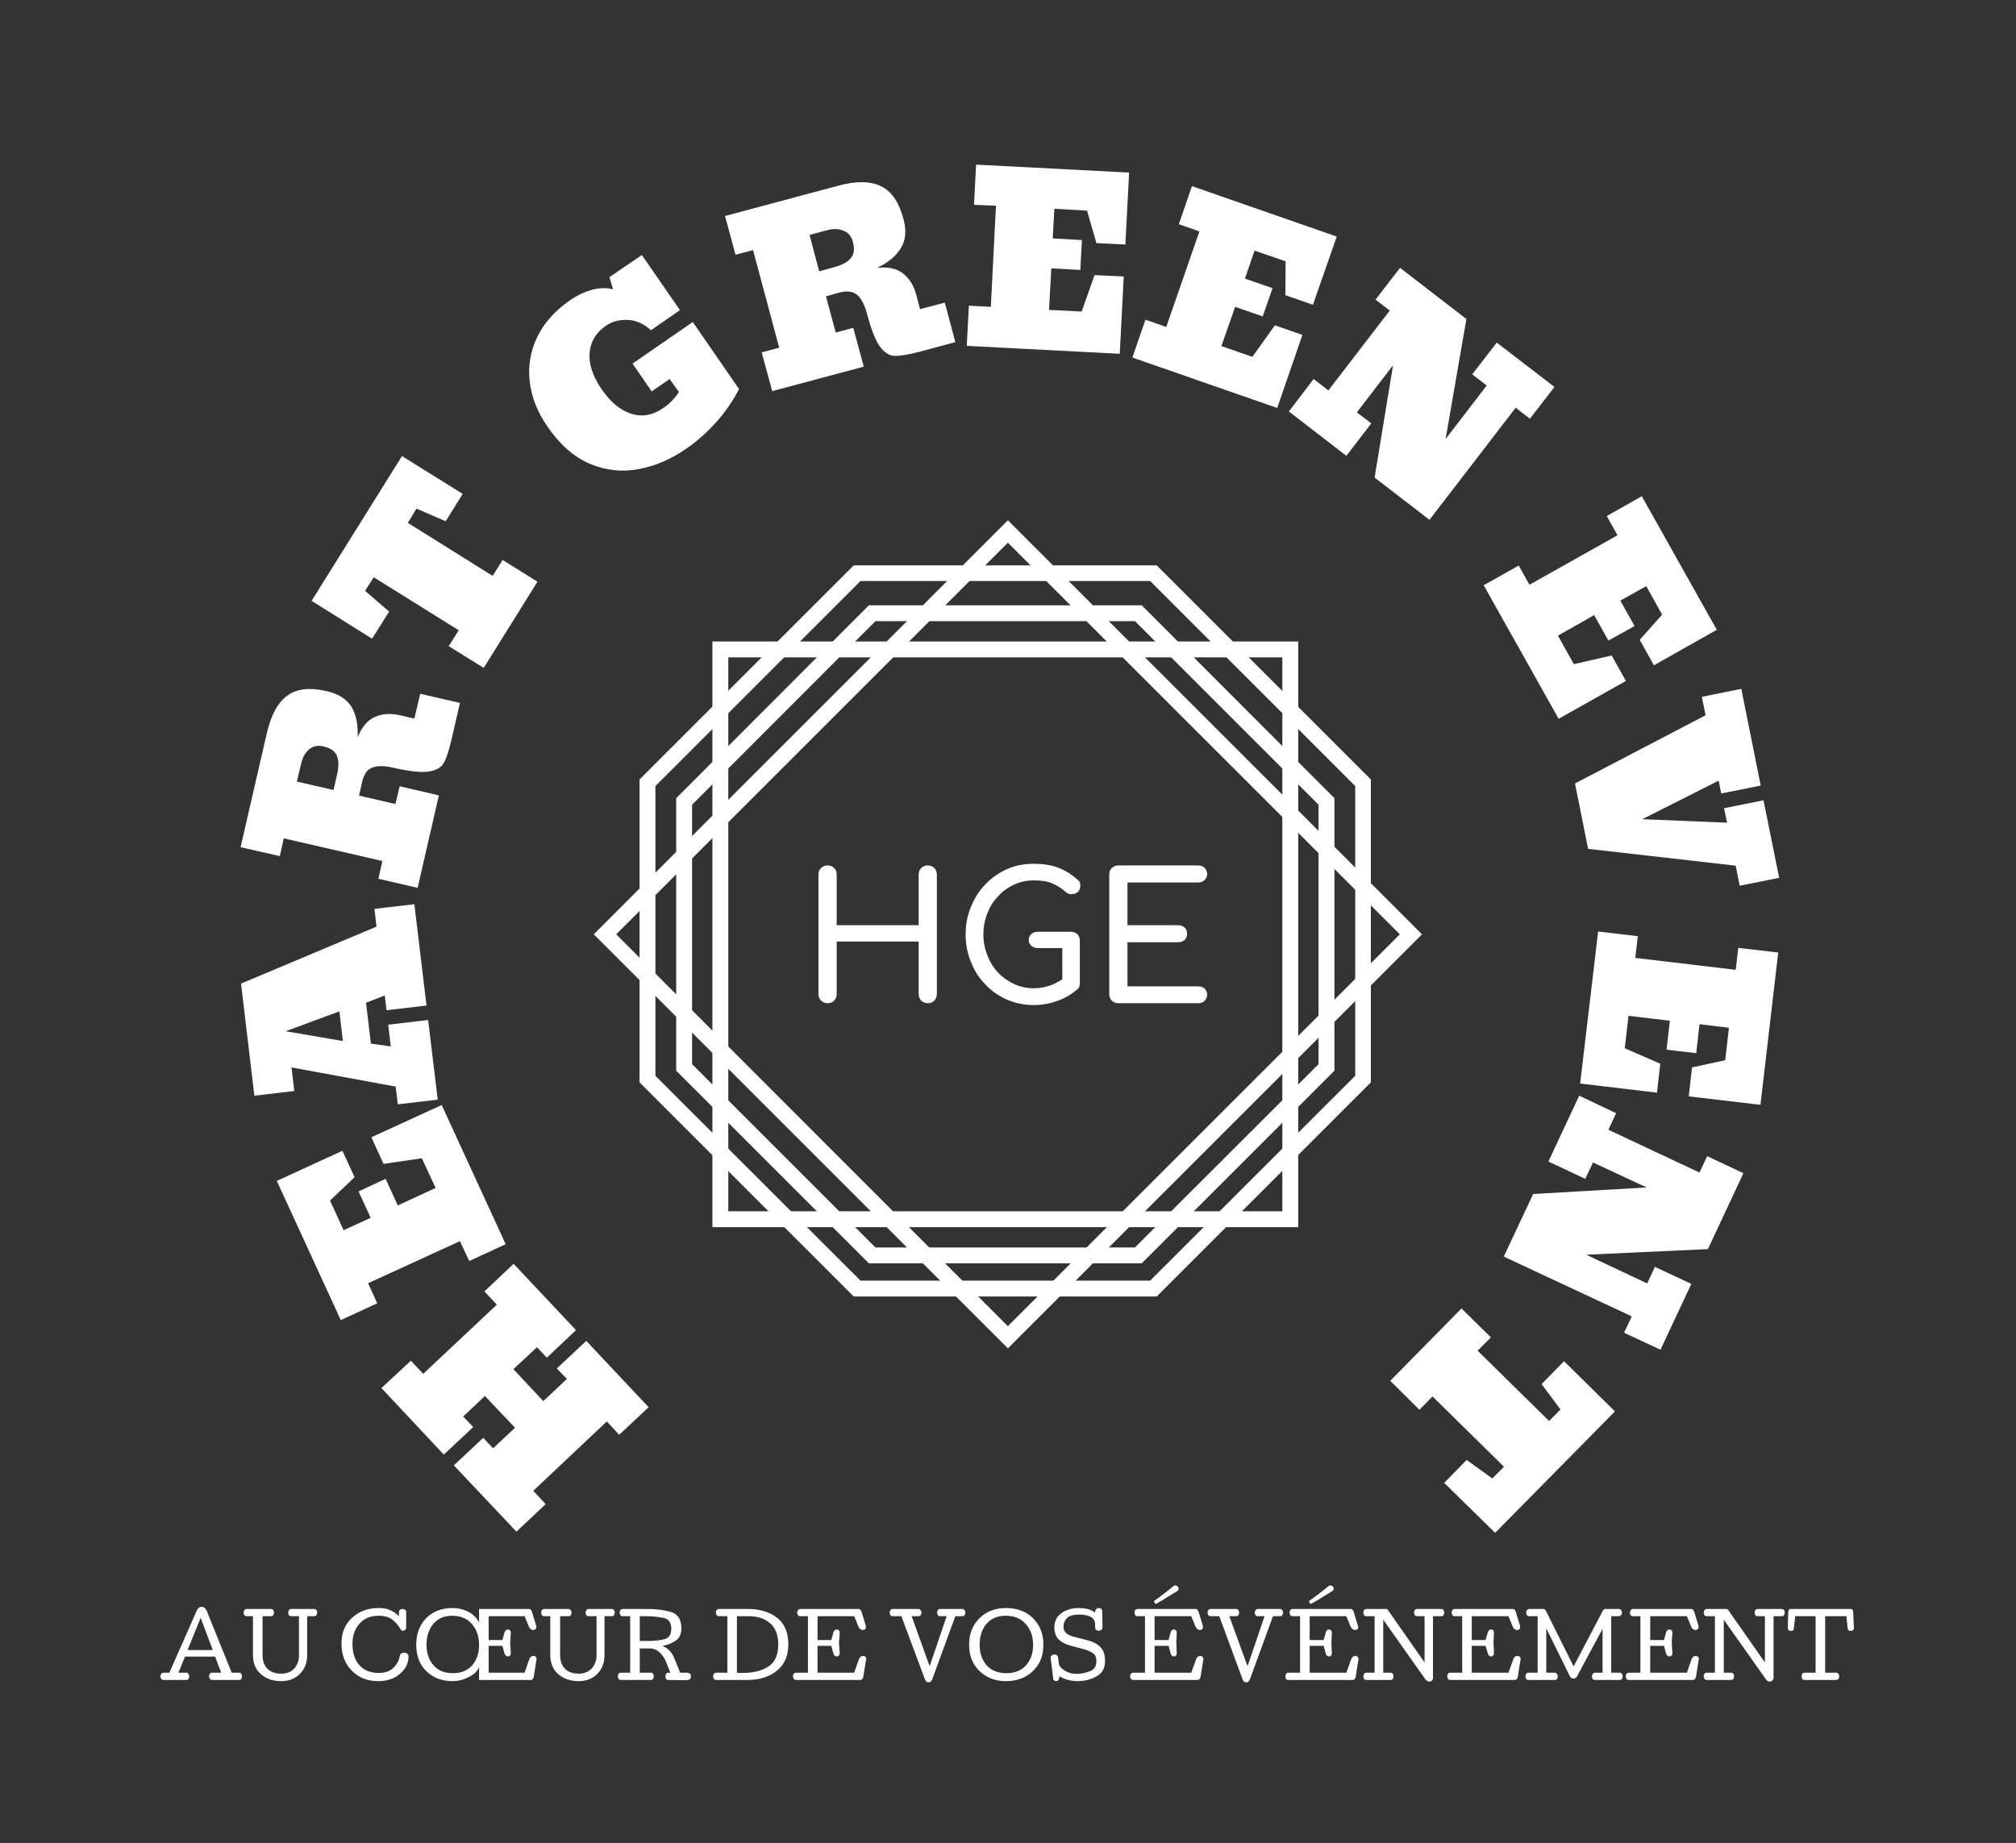 <svg xmlns="http://www.w3.org/2000/svg" version="1.1" xmlns:xlink="http://www.w3.org/1999/xlink" xmlns:svgjs="http://svgjs.dev/svgjs" viewBox="0 0 8.631 7.892"><rect x="0" y="0" width="8.631" height="7.892" fill="#333333" stroke="none"/><g transform="matrix(1,0,0,1,4.315,5.962)"><g transform="matrix(1,0,0,1,0,0)"><path d=" M -1.538 0.064 L -1.664 0.182 L -1.717 0.125 L -2.032 0.422 L -1.979 0.479 L -2.104 0.597 L -2.372 0.313 L -2.246 0.195 L -2.204 0.24 L -2.11 0.152 L -2.239 0.016 L -2.332 0.104 L -2.289 0.149 L -2.415 0.267 L -2.682 -0.018 L -2.556 -0.135 L -2.503 -0.079 L -2.188 -0.375 L -2.241 -0.432 L -2.116 -0.55 L -1.849 -0.266 L -1.974 -0.148 L -2.016 -0.193 L -2.117 -0.099 L -1.989 0.038 L -1.888 -0.057 L -1.931 -0.102 L -1.805 -0.22 L -1.538 0.064 M -2.15 -0.634 L -2.306 -0.562 L -2.346 -0.647 L -2.739 -0.467 L -2.7 -0.381 L -2.856 -0.309 L -3.13 -0.905 L -2.849 -1.034 L -2.797 -0.921 L -2.902 -0.821 L -2.844 -0.694 L -2.728 -0.747 L -2.78 -0.86 L -2.664 -0.914 L -2.612 -0.8 L -2.45 -0.875 L -2.509 -1.002 L -2.673 -0.978 L -2.725 -1.092 L -2.424 -1.23 L -2.15 -0.634 M -2.441 -1.253 L -2.612 -1.233 L -2.621 -1.309 L -3.067 -1.391 L -3.055 -1.29 L -3.226 -1.27 L -3.283 -1.75 L -2.703 -1.994 L -2.712 -2.07 L -2.541 -2.09 L -2.489 -1.656 L -2.66 -1.636 L -2.668 -1.699 L -2.748 -1.668 L -2.727 -1.493 L -2.642 -1.481 L -2.653 -1.574 L -2.482 -1.594 L -2.441 -1.253 M -2.847 -1.504 L -2.862 -1.631 L -3.092 -1.546 L -2.847 -1.504 M -2.695 -2.199 L -2.678 -2.275 L -3.1 -2.372 L -3.117 -2.296 L -3.285 -2.334 L -3.173 -2.821 Q -3.146 -2.939 -3.085 -2.983 Q -3.025 -3.028 -2.915 -3.002 Q -2.841 -2.985 -2.81 -2.935 Q -2.78 -2.884 -2.784 -2.805 Q -2.757 -2.871 -2.71 -2.892 Q -2.662 -2.913 -2.602 -2.899 L -2.541 -2.885 L -2.516 -2.991 L -2.346 -2.952 L -2.381 -2.799 Q -2.398 -2.725 -2.415 -2.695 Q -2.432 -2.665 -2.48 -2.658 Q -2.528 -2.651 -2.63 -2.674 Q -2.688 -2.688 -2.721 -2.675 Q -2.754 -2.663 -2.765 -2.612 L -2.778 -2.555 L -2.622 -2.519 L -2.604 -2.595 L -2.436 -2.556 L -2.527 -2.16 L -2.695 -2.199 M -2.872 -2.645 Q -2.86 -2.696 -2.873 -2.726 Q -2.885 -2.756 -2.932 -2.766 Q -2.966 -2.774 -2.992 -2.753 Q -3.017 -2.731 -3.026 -2.691 L -3.044 -2.615 L -2.887 -2.579 L -2.872 -2.645 M -2.244 -3.102 L -2.394 -3.195 L -2.351 -3.263 L -2.715 -3.49 L -2.752 -3.432 L -2.649 -3.343 L -2.722 -3.227 L -2.981 -3.389 L -2.594 -4.009 L -2.334 -3.847 L -2.407 -3.73 L -2.532 -3.784 L -2.569 -3.723 L -2.206 -3.496 L -2.163 -3.564 L -2.014 -3.471 L -2.244 -3.102 M -1.582 -3.953 Q -1.688 -3.933 -1.79 -3.976 Q -1.891 -4.019 -1.971 -4.135 Q -2.035 -4.227 -2.047 -4.327 Q -2.059 -4.427 -2.015 -4.519 Q -1.971 -4.61 -1.872 -4.678 Q -1.83 -4.707 -1.781 -4.721 Q -1.731 -4.734 -1.69 -4.723 L -1.706 -4.775 L -1.567 -4.87 L -1.404 -4.634 L -1.528 -4.548 Q -1.576 -4.591 -1.629 -4.592 Q -1.682 -4.594 -1.721 -4.567 Q -1.785 -4.523 -1.791 -4.45 Q -1.796 -4.378 -1.739 -4.295 Q -1.682 -4.212 -1.612 -4.19 Q -1.542 -4.168 -1.475 -4.215 Q -1.457 -4.227 -1.442 -4.242 Q -1.427 -4.257 -1.419 -4.268 Q -1.411 -4.279 -1.408 -4.283 L -1.448 -4.339 L -1.525 -4.286 L -1.607 -4.405 L -1.349 -4.583 L -1.151 -4.296 Q -1.19 -4.22 -1.249 -4.154 Q -1.308 -4.088 -1.378 -4.04 Q -1.476 -3.972 -1.582 -3.953 M -1.054 -4.453 L -0.979 -4.473 L -1.091 -4.891 L -1.166 -4.871 L -1.211 -5.037 L -0.729 -5.166 Q -0.612 -5.198 -0.544 -5.165 Q -0.476 -5.133 -0.447 -5.024 Q -0.427 -4.95 -0.458 -4.9 Q -0.488 -4.849 -0.56 -4.815 Q -0.49 -4.823 -0.449 -4.791 Q -0.408 -4.759 -0.392 -4.699 L -0.376 -4.638 L -0.27 -4.666 L -0.225 -4.497 L -0.377 -4.456 Q -0.45 -4.437 -0.485 -4.438 Q -0.519 -4.439 -0.548 -4.478 Q -0.576 -4.517 -0.603 -4.618 Q -0.619 -4.676 -0.645 -4.699 Q -0.672 -4.722 -0.722 -4.709 L -0.779 -4.693 L -0.737 -4.538 L -0.662 -4.558 L -0.617 -4.392 L -1.009 -4.287 L -1.054 -4.453 M -0.743 -4.818 Q -0.692 -4.832 -0.672 -4.857 Q -0.651 -4.882 -0.664 -4.928 Q -0.673 -4.962 -0.704 -4.974 Q -0.734 -4.987 -0.775 -4.976 L -0.849 -4.956 L -0.808 -4.8 L -0.743 -4.818 M -0.176 -4.481 L -0.167 -4.653 L -0.073 -4.648 L -0.051 -5.081 L -0.145 -5.085 L -0.136 -5.257 L 0.519 -5.223 L 0.503 -4.915 L 0.379 -4.921 L 0.339 -5.06 L 0.199 -5.068 L 0.192 -4.941 L 0.317 -4.934 L 0.31 -4.806 L 0.186 -4.813 L 0.176 -4.635 L 0.316 -4.628 L 0.371 -4.784 L 0.496 -4.778 L 0.479 -4.447 L -0.176 -4.481 M 0.533 -4.431 L 0.589 -4.593 L 0.678 -4.562 L 0.82 -4.971 L 0.732 -5.002 L 0.788 -5.165 L 1.408 -4.949 L 1.306 -4.657 L 1.188 -4.698 L 1.189 -4.843 L 1.056 -4.889 L 1.015 -4.769 L 1.133 -4.728 L 1.091 -4.607 L 0.973 -4.648 L 0.914 -4.48 L 1.047 -4.434 L 1.143 -4.569 L 1.261 -4.528 L 1.153 -4.215 L 0.533 -4.431 M 1.203 -4.2 L 1.309 -4.339 L 1.372 -4.29 L 1.635 -4.632 L 1.574 -4.679 L 1.679 -4.815 L 1.963 -4.596 L 1.874 -4.082 L 2.05 -4.311 L 1.988 -4.359 L 2.093 -4.495 L 2.34 -4.305 L 2.235 -4.169 L 2.174 -4.216 L 1.805 -3.736 L 1.57 -3.917 L 1.649 -4.398 L 1.494 -4.196 L 1.556 -4.149 L 1.449 -4.01 L 1.203 -4.2 M 2.037 -3.456 L 2.187 -3.54 L 2.233 -3.458 L 2.61 -3.67 L 2.564 -3.752 L 2.714 -3.837 L 3.035 -3.265 L 2.766 -3.113 L 2.705 -3.222 L 2.801 -3.33 L 2.733 -3.452 L 2.622 -3.39 L 2.683 -3.281 L 2.571 -3.219 L 2.51 -3.328 L 2.355 -3.24 L 2.423 -3.118 L 2.585 -3.155 L 2.646 -3.046 L 2.358 -2.884 L 2.037 -3.456 M 2.428 -2.607 L 2.987 -2.899 L 2.971 -2.978 L 3.14 -3.012 L 3.223 -2.598 L 3.054 -2.564 L 3.043 -2.619 L 2.716 -2.454 L 3.079 -2.439 L 3.066 -2.501 L 3.235 -2.535 L 3.302 -2.203 L 3.133 -2.169 L 3.116 -2.255 L 2.484 -2.327 L 2.428 -2.607 M 2.527 -1.973 L 2.697 -1.953 L 2.686 -1.86 L 3.116 -1.809 L 3.127 -1.903 L 3.298 -1.883 L 3.222 -1.231 L 2.915 -1.267 L 2.929 -1.391 L 3.071 -1.422 L 3.087 -1.561 L 2.961 -1.576 L 2.947 -1.452 L 2.82 -1.467 L 2.834 -1.591 L 2.657 -1.612 L 2.641 -1.473 L 2.793 -1.407 L 2.779 -1.283 L 2.45 -1.322 L 2.527 -1.973 M 2.446 -1.27 L 2.604 -1.195 L 2.571 -1.124 L 2.961 -0.941 L 2.994 -1.011 L 3.149 -0.938 L 2.997 -0.613 L 2.476 -0.589 L 2.737 -0.466 L 2.77 -0.537 L 2.926 -0.464 L 2.794 -0.182 L 2.638 -0.255 L 2.671 -0.325 L 2.123 -0.581 L 2.249 -0.849 L 2.735 -0.877 L 2.505 -0.984 L 2.472 -0.914 L 2.314 -0.988 L 2.446 -1.27 M 1.942 -0.359 L 2.068 -0.235 L 2.011 -0.178 L 2.317 0.123 L 2.366 0.074 L 2.285 -0.035 L 2.381 -0.133 L 2.599 0.082 L 2.086 0.602 L 1.868 0.388 L 1.964 0.29 L 2.074 0.369 L 2.124 0.319 L 1.818 0.018 L 1.762 0.075 L 1.637 -0.049 L 1.942 -0.359" fill="#ffffff" fill-rule="nonzero"></path></g><g transform="matrix(1,0,0,1,0,0)"><path d=" M -3.628 1.217 Q -3.628 1.211 -3.625 1.206 Q -3.622 1.201 -3.615 1.201 L -3.59 1.201 L -3.473 0.936 Q -3.47 0.929 -3.465 0.924 Q -3.459 0.919 -3.451 0.919 Q -3.442 0.919 -3.437 0.925 Q -3.433 0.93 -3.43 0.936 L -3.323 1.201 L -3.292 1.201 Q -3.285 1.201 -3.282 1.206 Q -3.279 1.211 -3.279 1.217 Q -3.279 1.223 -3.282 1.228 Q -3.286 1.232 -3.292 1.232 L -3.406 1.232 Q -3.413 1.232 -3.416 1.228 Q -3.42 1.223 -3.42 1.217 Q -3.42 1.211 -3.417 1.206 Q -3.414 1.201 -3.407 1.201 L -3.368 1.201 L -3.394 1.132 L -3.523 1.132 L -3.551 1.201 L -3.518 1.201 Q -3.511 1.201 -3.508 1.206 Q -3.505 1.211 -3.505 1.217 Q -3.505 1.223 -3.508 1.228 Q -3.512 1.232 -3.518 1.232 L -3.615 1.232 Q -3.621 1.232 -3.624 1.228 Q -3.628 1.223 -3.628 1.217 L -3.628 1.217 M -3.512 1.104 L -3.404 1.104 L -3.456 0.966 L -3.512 1.104 M -3.111 1.237 Q -3.164 1.237 -3.198 1.207 Q -3.232 1.178 -3.232 1.125 L -3.232 0.959 L -3.259 0.959 Q -3.266 0.959 -3.269 0.954 Q -3.272 0.95 -3.272 0.943 Q -3.272 0.937 -3.268 0.933 Q -3.265 0.928 -3.259 0.928 L -3.155 0.928 Q -3.149 0.928 -3.145 0.933 Q -3.142 0.937 -3.142 0.943 Q -3.142 0.95 -3.145 0.954 Q -3.148 0.959 -3.155 0.959 L -3.191 0.959 L -3.191 1.125 Q -3.191 1.163 -3.17 1.184 Q -3.149 1.205 -3.111 1.205 Q -3.076 1.205 -3.055 1.183 Q -3.035 1.16 -3.035 1.126 L -3.035 0.959 L -3.068 0.959 Q -3.075 0.959 -3.078 0.954 Q -3.081 0.95 -3.081 0.943 Q -3.081 0.937 -3.078 0.933 Q -3.074 0.928 -3.068 0.928 L -2.97 0.928 Q -2.964 0.928 -2.96 0.933 Q -2.957 0.937 -2.957 0.943 Q -2.957 0.95 -2.96 0.954 Q -2.963 0.959 -2.97 0.959 L -3 0.959 L -3 1.126 Q -3 1.175 -3.031 1.206 Q -3.062 1.237 -3.111 1.237 L -3.111 1.237 M -2.566 1.131 Q -2.566 1.174 -2.602 1.205 Q -2.637 1.237 -2.697 1.237 Q -2.764 1.237 -2.808 1.193 Q -2.853 1.149 -2.853 1.075 Q -2.853 1.007 -2.807 0.965 Q -2.762 0.924 -2.693 0.924 Q -2.664 0.924 -2.644 0.933 Q -2.623 0.943 -2.607 0.959 L -2.607 0.941 Q -2.607 0.934 -2.602 0.931 Q -2.597 0.928 -2.591 0.928 Q -2.585 0.928 -2.58 0.932 Q -2.576 0.935 -2.576 0.941 L -2.576 1.008 Q -2.576 1.014 -2.58 1.017 Q -2.585 1.021 -2.591 1.021 Q -2.597 1.021 -2.599 1.016 Q -2.602 1.011 -2.605 1.007 Q -2.618 0.986 -2.639 0.971 Q -2.66 0.957 -2.693 0.957 Q -2.746 0.957 -2.776 0.991 Q -2.806 1.025 -2.806 1.076 Q -2.806 1.135 -2.777 1.168 Q -2.747 1.202 -2.693 1.202 Q -2.656 1.202 -2.633 1.182 Q -2.609 1.161 -2.603 1.128 Q -2.602 1.121 -2.596 1.118 Q -2.591 1.115 -2.585 1.115 Q -2.578 1.115 -2.572 1.119 Q -2.566 1.123 -2.566 1.131 L -2.566 1.131 M -2.378 1.237 Q -2.446 1.237 -2.49 1.194 Q -2.533 1.152 -2.533 1.081 Q -2.533 1.011 -2.49 0.967 Q -2.446 0.924 -2.378 0.924 Q -2.342 0.924 -2.31 0.94 Q -2.278 0.957 -2.264 0.986 L -2.264 0.928 L -2.052 0.928 Q -2.045 0.928 -2.042 0.932 Q -2.039 0.936 -2.037 0.942 L -2.02 0.998 Q -2.02 1 -2.019 1.002 Q -2.019 1.004 -2.019 1.005 Q -2.019 1.011 -2.023 1.015 Q -2.026 1.018 -2.032 1.018 Q -2.039 1.018 -2.043 1.014 Q -2.048 1.01 -2.05 1.005 L -2.069 0.959 L -2.223 0.959 L -2.223 1.061 L -2.164 1.061 L -2.155 1.028 Q -2.153 1.023 -2.149 1.019 Q -2.146 1.016 -2.14 1.016 Q -2.134 1.016 -2.131 1.02 Q -2.128 1.024 -2.128 1.03 L -2.131 1.073 L -2.128 1.117 Q -2.128 1.123 -2.131 1.127 Q -2.134 1.131 -2.14 1.131 Q -2.146 1.131 -2.149 1.128 Q -2.153 1.124 -2.155 1.119 L -2.164 1.086 L -2.223 1.086 L -2.223 1.201 L -2.069 1.201 L -2.049 1.143 Q -2.046 1.137 -2.042 1.133 Q -2.038 1.129 -2.031 1.129 Q -2.025 1.129 -2.021 1.133 Q -2.018 1.136 -2.018 1.142 Q -2.018 1.144 -2.018 1.146 Q -2.018 1.148 -2.019 1.149 L -2.03 1.219 Q -2.032 1.225 -2.035 1.229 Q -2.038 1.232 -2.044 1.232 L -2.264 1.232 L -2.264 1.177 Q -2.275 1.204 -2.309 1.22 Q -2.342 1.237 -2.378 1.237 L -2.378 1.237 M -2.379 0.957 Q -2.431 0.957 -2.46 0.992 Q -2.489 1.028 -2.489 1.081 Q -2.489 1.135 -2.459 1.169 Q -2.43 1.203 -2.376 1.203 Q -2.324 1.203 -2.294 1.17 Q -2.264 1.136 -2.264 1.082 Q -2.264 1.027 -2.295 0.992 Q -2.326 0.957 -2.379 0.957 L -2.379 0.957 M -1.837 1.237 Q -1.891 1.237 -1.925 1.207 Q -1.959 1.178 -1.959 1.125 L -1.959 0.959 L -1.985 0.959 Q -1.992 0.959 -1.995 0.954 Q -1.998 0.95 -1.998 0.943 Q -1.998 0.937 -1.995 0.933 Q -1.991 0.928 -1.985 0.928 L -1.881 0.928 Q -1.875 0.928 -1.872 0.933 Q -1.868 0.937 -1.868 0.943 Q -1.868 0.95 -1.871 0.954 Q -1.874 0.959 -1.881 0.959 L -1.917 0.959 L -1.917 1.125 Q -1.917 1.163 -1.896 1.184 Q -1.876 1.205 -1.837 1.205 Q -1.803 1.205 -1.782 1.183 Q -1.761 1.16 -1.761 1.126 L -1.761 0.959 L -1.795 0.959 Q -1.802 0.959 -1.805 0.954 Q -1.808 0.95 -1.808 0.943 Q -1.808 0.937 -1.804 0.933 Q -1.801 0.928 -1.795 0.928 L -1.696 0.928 Q -1.69 0.928 -1.687 0.933 Q -1.683 0.937 -1.683 0.943 Q -1.683 0.95 -1.686 0.954 Q -1.689 0.959 -1.696 0.959 L -1.727 0.959 L -1.727 1.126 Q -1.727 1.175 -1.758 1.206 Q -1.788 1.237 -1.837 1.237 L -1.837 1.237 M -1.543 1.065 Q -1.503 1.065 -1.472 1.058 Q -1.441 1.051 -1.441 1.012 Q -1.441 0.973 -1.475 0.966 Q -1.51 0.959 -1.55 0.959 L -1.576 0.959 L -1.576 1.065 L -1.543 1.065 M -1.398 1.011 Q -1.398 1.047 -1.421 1.063 Q -1.445 1.08 -1.479 1.086 Q -1.462 1.093 -1.45 1.105 Q -1.437 1.117 -1.429 1.137 L -1.403 1.201 L -1.376 1.201 Q -1.366 1.201 -1.362 1.205 Q -1.357 1.208 -1.357 1.217 Q -1.357 1.227 -1.363 1.23 Q -1.368 1.233 -1.376 1.233 L -1.453 1.232 Q -1.46 1.232 -1.463 1.228 Q -1.466 1.223 -1.466 1.217 Q -1.466 1.211 -1.463 1.206 Q -1.46 1.201 -1.454 1.201 L -1.445 1.201 L -1.465 1.151 Q -1.473 1.131 -1.491 1.114 Q -1.509 1.097 -1.535 1.097 L -1.576 1.097 L -1.576 1.201 L -1.529 1.201 Q -1.522 1.201 -1.519 1.206 Q -1.516 1.211 -1.516 1.217 Q -1.516 1.223 -1.519 1.228 Q -1.523 1.232 -1.529 1.232 L -1.656 1.232 Q -1.663 1.232 -1.666 1.228 Q -1.67 1.223 -1.67 1.217 Q -1.67 1.211 -1.667 1.206 Q -1.664 1.201 -1.657 1.201 L -1.617 1.201 L -1.617 0.959 L -1.65 0.959 Q -1.656 0.959 -1.659 0.954 Q -1.662 0.95 -1.662 0.943 Q -1.662 0.937 -1.659 0.933 Q -1.655 0.928 -1.649 0.928 L -1.544 0.928 Q -1.486 0.928 -1.442 0.941 Q -1.398 0.954 -1.398 1.011 L -1.398 1.011 M -0.983 1.079 Q -0.983 1.021 -1.017 0.99 Q -1.052 0.959 -1.109 0.959 L -1.16 0.959 L -1.16 1.201 Q -1.154 1.201 -1.148 1.202 Q -1.142 1.202 -1.136 1.202 Q -1.068 1.202 -1.026 1.175 Q -0.983 1.148 -0.983 1.079 L -0.983 1.079 M -0.94 1.079 Q -0.94 1.154 -0.99 1.193 Q -1.039 1.232 -1.114 1.232 L -1.249 1.232 Q -1.255 1.232 -1.258 1.228 Q -1.262 1.223 -1.262 1.217 Q -1.262 1.211 -1.259 1.206 Q -1.256 1.201 -1.249 1.201 L -1.201 1.201 L -1.201 0.959 L -1.237 0.959 Q -1.244 0.959 -1.247 0.954 Q -1.25 0.95 -1.25 0.943 Q -1.25 0.937 -1.247 0.933 Q -1.243 0.928 -1.237 0.928 L -1.114 0.928 Q -1.037 0.928 -0.989 0.965 Q -0.94 1.003 -0.94 1.079 L -0.94 1.079 M -0.72 1.117 Q -0.72 1.123 -0.723 1.127 Q -0.727 1.131 -0.733 1.131 Q -0.738 1.131 -0.742 1.128 Q -0.745 1.124 -0.747 1.119 L -0.756 1.086 L -0.815 1.086 L -0.815 1.201 L -0.658 1.201 L -0.638 1.143 Q -0.635 1.137 -0.631 1.133 Q -0.626 1.129 -0.619 1.129 Q -0.614 1.129 -0.61 1.133 Q -0.606 1.136 -0.606 1.142 Q -0.606 1.144 -0.607 1.146 Q -0.607 1.148 -0.608 1.149 L -0.619 1.219 Q -0.621 1.225 -0.624 1.229 Q -0.627 1.232 -0.633 1.232 L -0.907 1.232 Q -0.913 1.232 -0.916 1.228 Q -0.92 1.223 -0.92 1.217 Q -0.92 1.211 -0.917 1.206 Q -0.914 1.201 -0.907 1.201 L -0.856 1.201 L -0.856 0.959 L -0.889 0.959 Q -0.896 0.959 -0.899 0.954 Q -0.902 0.95 -0.902 0.943 Q -0.902 0.937 -0.898 0.933 Q -0.895 0.928 -0.889 0.928 L -0.641 0.928 Q -0.634 0.928 -0.631 0.932 Q -0.628 0.936 -0.626 0.942 L -0.609 0.998 Q -0.608 1 -0.608 1.002 Q -0.608 1.004 -0.608 1.005 Q -0.608 1.011 -0.612 1.015 Q -0.615 1.018 -0.621 1.018 Q -0.627 1.018 -0.632 1.014 Q -0.637 1.01 -0.639 1.005 L -0.658 0.959 L -0.815 0.959 L -0.815 1.061 L -0.756 1.061 L -0.747 1.028 Q -0.745 1.023 -0.742 1.019 Q -0.738 1.016 -0.733 1.016 Q -0.727 1.016 -0.723 1.02 Q -0.72 1.024 -0.72 1.03 L -0.723 1.073 L -0.72 1.117 M -0.182 0.943 Q -0.182 0.95 -0.185 0.954 Q -0.188 0.959 -0.195 0.959 L -0.225 0.959 L -0.323 1.227 Q -0.326 1.234 -0.329 1.238 Q -0.333 1.242 -0.34 1.242 Q -0.347 1.242 -0.35 1.238 Q -0.354 1.234 -0.356 1.227 L -0.456 0.959 L -0.493 0.959 Q -0.5 0.959 -0.503 0.954 Q -0.506 0.95 -0.506 0.943 Q -0.506 0.937 -0.502 0.933 Q -0.499 0.928 -0.493 0.928 L -0.383 0.928 Q -0.377 0.928 -0.374 0.933 Q -0.37 0.937 -0.37 0.943 Q -0.37 0.95 -0.373 0.954 Q -0.376 0.959 -0.383 0.959 L -0.412 0.959 L -0.335 1.173 L -0.262 0.959 L -0.29 0.959 Q -0.297 0.959 -0.3 0.954 Q -0.303 0.95 -0.303 0.943 Q -0.303 0.937 -0.3 0.933 Q -0.296 0.928 -0.29 0.928 L -0.195 0.928 Q -0.189 0.928 -0.186 0.933 Q -0.182 0.937 -0.182 0.943 L -0.182 0.943 M -0.008 1.237 Q -0.077 1.237 -0.121 1.194 Q -0.166 1.152 -0.166 1.081 Q -0.166 1.011 -0.121 0.967 Q -0.077 0.924 -0.008 0.924 Q 0.063 0.924 0.107 0.967 Q 0.152 1.011 0.152 1.081 Q 0.152 1.152 0.107 1.194 Q 0.062 1.237 -0.008 1.237 L -0.008 1.237 M -0.009 0.957 Q -0.062 0.957 -0.092 0.992 Q -0.121 1.028 -0.121 1.081 Q -0.121 1.135 -0.091 1.169 Q -0.061 1.203 -0.006 1.203 Q 0.047 1.203 0.077 1.17 Q 0.108 1.136 0.108 1.082 Q 0.108 1.027 0.076 0.992 Q 0.045 0.957 -0.009 0.957 L -0.009 0.957 M 0.308 0.952 Q 0.266 0.952 0.252 0.968 Q 0.238 0.984 0.238 1.004 Q 0.238 1.021 0.25 1.032 Q 0.262 1.042 0.286 1.048 L 0.337 1.061 Q 0.372 1.069 0.394 1.089 Q 0.416 1.109 0.416 1.151 Q 0.416 1.197 0.379 1.217 Q 0.343 1.237 0.297 1.237 Q 0.278 1.237 0.258 1.232 Q 0.238 1.227 0.221 1.216 Q 0.221 1.222 0.218 1.229 Q 0.215 1.237 0.208 1.237 Q 0.202 1.237 0.198 1.234 Q 0.194 1.232 0.194 1.225 L 0.183 1.137 Q 0.183 1.13 0.188 1.127 Q 0.192 1.123 0.201 1.123 Q 0.206 1.123 0.21 1.126 Q 0.214 1.13 0.215 1.135 L 0.218 1.16 Q 0.219 1.176 0.242 1.191 Q 0.265 1.206 0.292 1.206 Q 0.322 1.206 0.351 1.195 Q 0.379 1.184 0.379 1.151 Q 0.379 1.127 0.365 1.118 Q 0.351 1.108 0.331 1.102 L 0.272 1.086 Q 0.241 1.079 0.22 1.061 Q 0.199 1.042 0.199 1.007 Q 0.199 0.968 0.229 0.946 Q 0.26 0.924 0.303 0.924 Q 0.321 0.924 0.341 0.928 Q 0.36 0.933 0.373 0.944 Q 0.373 0.936 0.377 0.93 Q 0.382 0.924 0.389 0.924 Q 0.395 0.924 0.399 0.927 Q 0.403 0.93 0.404 0.936 L 0.405 1.006 Q 0.405 1.014 0.4 1.017 Q 0.396 1.021 0.389 1.021 Q 0.382 1.021 0.378 1.018 Q 0.374 1.015 0.374 1.009 L 0.373 0.989 Q 0.371 0.969 0.351 0.96 Q 0.331 0.952 0.308 0.952 L 0.308 0.952 M 0.723 1.117 Q 0.723 1.123 0.72 1.127 Q 0.717 1.131 0.711 1.131 Q 0.705 1.131 0.702 1.128 Q 0.698 1.124 0.697 1.119 L 0.688 1.086 L 0.628 1.086 L 0.628 1.201 L 0.785 1.201 L 0.806 1.143 Q 0.808 1.137 0.813 1.133 Q 0.817 1.129 0.824 1.129 Q 0.83 1.129 0.833 1.133 Q 0.837 1.136 0.837 1.142 Q 0.837 1.144 0.837 1.146 Q 0.836 1.148 0.836 1.149 L 0.825 1.219 Q 0.823 1.225 0.82 1.229 Q 0.816 1.232 0.81 1.232 L 0.537 1.232 Q 0.53 1.232 0.527 1.228 Q 0.523 1.223 0.523 1.217 Q 0.523 1.211 0.527 1.206 Q 0.53 1.201 0.536 1.201 L 0.587 1.201 L 0.587 0.959 L 0.554 0.959 Q 0.548 0.959 0.545 0.954 Q 0.542 0.95 0.542 0.943 Q 0.542 0.937 0.545 0.933 Q 0.549 0.928 0.555 0.928 L 0.803 0.928 Q 0.809 0.928 0.812 0.932 Q 0.815 0.936 0.817 0.942 L 0.834 0.998 Q 0.835 1 0.835 1.002 Q 0.835 1.004 0.835 1.005 Q 0.835 1.011 0.832 1.015 Q 0.828 1.018 0.822 1.018 Q 0.816 1.018 0.811 1.014 Q 0.807 1.01 0.804 1.005 L 0.785 0.959 L 0.628 0.959 L 0.628 1.061 L 0.688 1.061 L 0.697 1.028 Q 0.698 1.023 0.702 1.019 Q 0.705 1.016 0.711 1.016 Q 0.717 1.016 0.72 1.02 Q 0.723 1.024 0.723 1.03 L 0.721 1.073 L 0.723 1.117 M 0.716 0.827 Q 0.722 0.827 0.727 0.832 Q 0.731 0.836 0.731 0.842 Q 0.731 0.844 0.73 0.846 Q 0.729 0.848 0.727 0.85 Q 0.706 0.863 0.683 0.877 Q 0.66 0.892 0.638 0.904 Q 0.637 0.905 0.636 0.905 Q 0.636 0.906 0.635 0.906 Q 0.631 0.906 0.629 0.903 Q 0.626 0.9 0.626 0.896 Q 0.626 0.895 0.627 0.893 Q 0.628 0.892 0.629 0.891 Q 0.649 0.878 0.67 0.861 Q 0.691 0.845 0.709 0.83 Q 0.71 0.828 0.712 0.828 Q 0.714 0.827 0.716 0.827 L 0.716 0.827 M 1.178 0.943 Q 1.178 0.95 1.175 0.954 Q 1.172 0.959 1.165 0.959 L 1.135 0.959 L 1.037 1.227 Q 1.034 1.234 1.031 1.238 Q 1.028 1.242 1.021 1.242 Q 1.014 1.242 1.01 1.238 Q 1.006 1.234 1.004 1.227 L 0.905 0.959 L 0.867 0.959 Q 0.861 0.959 0.858 0.954 Q 0.855 0.95 0.855 0.943 Q 0.855 0.937 0.858 0.933 Q 0.861 0.928 0.868 0.928 L 0.977 0.928 Q 0.983 0.928 0.987 0.933 Q 0.99 0.937 0.99 0.943 Q 0.99 0.95 0.987 0.954 Q 0.984 0.959 0.977 0.959 L 0.948 0.959 L 1.026 1.173 L 1.099 0.959 L 1.07 0.959 Q 1.063 0.959 1.06 0.954 Q 1.057 0.95 1.057 0.943 Q 1.057 0.937 1.061 0.933 Q 1.064 0.928 1.07 0.928 L 1.165 0.928 Q 1.171 0.928 1.174 0.933 Q 1.178 0.937 1.178 0.943 L 1.178 0.943 M 1.387 1.117 Q 1.387 1.123 1.384 1.127 Q 1.381 1.131 1.375 1.131 Q 1.369 1.131 1.366 1.128 Q 1.362 1.124 1.361 1.119 L 1.352 1.086 L 1.292 1.086 L 1.292 1.201 L 1.449 1.201 L 1.47 1.143 Q 1.472 1.137 1.477 1.133 Q 1.481 1.129 1.488 1.129 Q 1.494 1.129 1.497 1.133 Q 1.501 1.136 1.501 1.142 Q 1.501 1.144 1.501 1.146 Q 1.5 1.148 1.5 1.149 L 1.489 1.219 Q 1.487 1.225 1.484 1.229 Q 1.481 1.232 1.474 1.232 L 1.201 1.232 Q 1.194 1.232 1.191 1.228 Q 1.188 1.223 1.188 1.217 Q 1.188 1.211 1.191 1.206 Q 1.194 1.201 1.2 1.201 L 1.251 1.201 L 1.251 0.959 L 1.218 0.959 Q 1.212 0.959 1.209 0.954 Q 1.206 0.95 1.206 0.943 Q 1.206 0.937 1.209 0.933 Q 1.213 0.928 1.219 0.928 L 1.467 0.928 Q 1.473 0.928 1.476 0.932 Q 1.479 0.936 1.481 0.942 L 1.498 0.998 Q 1.499 1 1.499 1.002 Q 1.5 1.004 1.5 1.005 Q 1.5 1.011 1.496 1.015 Q 1.492 1.018 1.487 1.018 Q 1.48 1.018 1.475 1.014 Q 1.471 1.01 1.468 1.005 L 1.449 0.959 L 1.292 0.959 L 1.292 1.061 L 1.352 1.061 L 1.361 1.028 Q 1.362 1.023 1.366 1.019 Q 1.369 1.016 1.375 1.016 Q 1.381 1.016 1.384 1.02 Q 1.387 1.024 1.387 1.03 L 1.385 1.073 L 1.387 1.117 M 1.38 0.827 Q 1.386 0.827 1.391 0.832 Q 1.395 0.836 1.395 0.842 Q 1.395 0.844 1.394 0.846 Q 1.393 0.848 1.391 0.85 Q 1.37 0.863 1.347 0.877 Q 1.324 0.892 1.302 0.904 Q 1.301 0.905 1.3 0.905 Q 1.3 0.906 1.299 0.906 Q 1.295 0.906 1.293 0.903 Q 1.29 0.9 1.29 0.896 Q 1.29 0.895 1.291 0.893 Q 1.292 0.892 1.293 0.891 Q 1.313 0.878 1.334 0.861 Q 1.355 0.845 1.373 0.83 Q 1.375 0.828 1.376 0.828 Q 1.378 0.827 1.38 0.827 L 1.38 0.827 M 1.522 0.943 Q 1.522 0.937 1.525 0.933 Q 1.529 0.928 1.535 0.928 L 1.617 0.928 Q 1.621 0.928 1.624 0.929 Q 1.626 0.931 1.628 0.934 L 1.784 1.157 L 1.784 0.959 L 1.752 0.959 Q 1.745 0.959 1.742 0.954 Q 1.739 0.95 1.739 0.943 Q 1.739 0.937 1.742 0.933 Q 1.746 0.928 1.752 0.928 L 1.855 0.928 Q 1.862 0.928 1.865 0.933 Q 1.868 0.937 1.868 0.943 Q 1.868 0.95 1.865 0.954 Q 1.863 0.959 1.856 0.959 L 1.82 0.959 L 1.82 1.223 Q 1.82 1.23 1.816 1.234 Q 1.811 1.239 1.804 1.239 Q 1.799 1.239 1.795 1.236 Q 1.791 1.233 1.788 1.23 L 1.607 0.974 L 1.607 1.201 L 1.639 1.201 Q 1.645 1.201 1.648 1.206 Q 1.651 1.211 1.651 1.217 Q 1.651 1.223 1.648 1.228 Q 1.644 1.232 1.638 1.232 L 1.535 1.232 Q 1.529 1.232 1.525 1.228 Q 1.522 1.223 1.522 1.217 Q 1.522 1.211 1.525 1.206 Q 1.528 1.201 1.535 1.201 L 1.57 1.201 L 1.57 0.959 L 1.535 0.959 Q 1.528 0.959 1.525 0.954 Q 1.522 0.95 1.522 0.943 L 1.522 0.943 M 2.081 1.117 Q 2.081 1.123 2.078 1.127 Q 2.075 1.131 2.069 1.131 Q 2.063 1.131 2.06 1.128 Q 2.056 1.124 2.055 1.119 L 2.045 1.086 L 1.986 1.086 L 1.986 1.201 L 2.143 1.201 L 2.164 1.143 Q 2.166 1.137 2.17 1.133 Q 2.175 1.129 2.182 1.129 Q 2.188 1.129 2.191 1.133 Q 2.195 1.136 2.195 1.142 Q 2.195 1.144 2.195 1.146 Q 2.194 1.148 2.194 1.149 L 2.183 1.219 Q 2.181 1.225 2.178 1.229 Q 2.174 1.232 2.168 1.232 L 1.895 1.232 Q 1.888 1.232 1.885 1.228 Q 1.881 1.223 1.881 1.217 Q 1.881 1.211 1.884 1.206 Q 1.887 1.201 1.894 1.201 L 1.945 1.201 L 1.945 0.959 L 1.912 0.959 Q 1.906 0.959 1.903 0.954 Q 1.9 0.95 1.9 0.943 Q 1.9 0.937 1.903 0.933 Q 1.906 0.928 1.913 0.928 L 2.161 0.928 Q 2.167 0.928 2.17 0.932 Q 2.173 0.936 2.175 0.942 L 2.192 0.998 Q 2.193 1 2.193 1.002 Q 2.193 1.004 2.193 1.005 Q 2.193 1.011 2.19 1.015 Q 2.186 1.018 2.18 1.018 Q 2.174 1.018 2.169 1.014 Q 2.164 1.01 2.162 1.005 L 2.143 0.959 L 1.986 0.959 L 1.986 1.061 L 2.045 1.061 L 2.055 1.028 Q 2.056 1.023 2.06 1.019 Q 2.063 1.016 2.069 1.016 Q 2.075 1.016 2.078 1.02 Q 2.081 1.024 2.081 1.03 L 2.079 1.073 L 2.081 1.117 M 2.5 1.217 Q 2.5 1.211 2.504 1.206 Q 2.507 1.201 2.513 1.201 L 2.546 1.201 L 2.546 1.013 L 2.438 1.214 Q 2.437 1.219 2.432 1.222 Q 2.428 1.226 2.422 1.226 Q 2.416 1.226 2.412 1.223 Q 2.407 1.22 2.406 1.216 L 2.305 1.011 L 2.305 1.201 L 2.341 1.201 Q 2.348 1.201 2.351 1.206 Q 2.354 1.211 2.354 1.217 Q 2.354 1.223 2.351 1.228 Q 2.347 1.232 2.341 1.232 L 2.229 1.232 Q 2.223 1.232 2.219 1.228 Q 2.216 1.223 2.216 1.217 Q 2.216 1.211 2.219 1.206 Q 2.222 1.201 2.228 1.201 L 2.268 1.201 L 2.268 0.959 L 2.232 0.959 Q 2.225 0.959 2.222 0.954 Q 2.219 0.95 2.219 0.943 Q 2.219 0.937 2.223 0.933 Q 2.226 0.928 2.233 0.928 L 2.292 0.928 Q 2.297 0.928 2.3 0.931 Q 2.303 0.934 2.304 0.937 L 2.422 1.174 L 2.547 0.936 Q 2.549 0.933 2.551 0.93 Q 2.554 0.928 2.559 0.928 L 2.615 0.928 Q 2.622 0.928 2.625 0.933 Q 2.629 0.937 2.629 0.943 Q 2.629 0.95 2.625 0.954 Q 2.622 0.959 2.616 0.959 L 2.583 0.959 L 2.583 1.201 L 2.619 1.201 Q 2.626 1.201 2.629 1.206 Q 2.632 1.211 2.632 1.217 Q 2.632 1.223 2.629 1.228 Q 2.625 1.232 2.619 1.232 L 2.514 1.232 Q 2.507 1.232 2.504 1.228 Q 2.5 1.223 2.5 1.217 L 2.5 1.217 M 2.845 1.117 Q 2.845 1.123 2.842 1.127 Q 2.838 1.131 2.832 1.131 Q 2.827 1.131 2.823 1.128 Q 2.82 1.124 2.818 1.119 L 2.809 1.086 L 2.75 1.086 L 2.75 1.201 L 2.907 1.201 L 2.927 1.143 Q 2.93 1.137 2.934 1.133 Q 2.939 1.129 2.946 1.129 Q 2.951 1.129 2.955 1.133 Q 2.958 1.136 2.958 1.142 Q 2.958 1.144 2.958 1.146 Q 2.958 1.148 2.957 1.149 L 2.946 1.219 Q 2.944 1.225 2.941 1.229 Q 2.938 1.232 2.932 1.232 L 2.658 1.232 Q 2.652 1.232 2.649 1.228 Q 2.645 1.223 2.645 1.217 Q 2.645 1.211 2.648 1.206 Q 2.651 1.201 2.658 1.201 L 2.708 1.201 L 2.708 0.959 L 2.676 0.959 Q 2.669 0.959 2.666 0.954 Q 2.663 0.95 2.663 0.943 Q 2.663 0.937 2.667 0.933 Q 2.67 0.928 2.676 0.928 L 2.924 0.928 Q 2.931 0.928 2.934 0.932 Q 2.937 0.936 2.939 0.942 L 2.956 0.998 Q 2.957 1 2.957 1.002 Q 2.957 1.004 2.957 1.005 Q 2.957 1.011 2.953 1.015 Q 2.95 1.018 2.944 1.018 Q 2.938 1.018 2.933 1.014 Q 2.928 1.01 2.926 1.005 L 2.907 0.959 L 2.75 0.959 L 2.75 1.061 L 2.809 1.061 L 2.818 1.028 Q 2.82 1.023 2.823 1.019 Q 2.827 1.016 2.832 1.016 Q 2.838 1.016 2.842 1.02 Q 2.845 1.024 2.845 1.03 L 2.842 1.073 L 2.845 1.117 M 2.979 0.943 Q 2.979 0.937 2.983 0.933 Q 2.986 0.928 2.992 0.928 L 3.075 0.928 Q 3.079 0.928 3.081 0.929 Q 3.084 0.931 3.085 0.934 L 3.241 1.157 L 3.241 0.959 L 3.209 0.959 Q 3.203 0.959 3.2 0.954 Q 3.197 0.95 3.197 0.943 Q 3.197 0.937 3.2 0.933 Q 3.203 0.928 3.21 0.928 L 3.313 0.928 Q 3.319 0.928 3.323 0.933 Q 3.326 0.937 3.326 0.943 Q 3.326 0.95 3.323 0.954 Q 3.32 0.959 3.313 0.959 L 3.278 0.959 L 3.278 1.223 Q 3.278 1.23 3.273 1.234 Q 3.269 1.239 3.262 1.239 Q 3.256 1.239 3.252 1.236 Q 3.248 1.233 3.246 1.23 L 3.065 0.974 L 3.065 1.201 L 3.096 1.201 Q 3.103 1.201 3.106 1.206 Q 3.109 1.211 3.109 1.217 Q 3.109 1.223 3.106 1.228 Q 3.102 1.232 3.096 1.232 L 2.992 1.232 Q 2.986 1.232 2.983 1.228 Q 2.979 1.223 2.979 1.217 Q 2.979 1.211 2.982 1.206 Q 2.985 1.201 2.992 1.201 L 3.027 1.201 L 3.027 0.959 L 2.992 0.959 Q 2.985 0.959 2.982 0.954 Q 2.979 0.95 2.979 0.943 L 2.979 0.943 M 3.351 1.022 Q 3.345 1.022 3.342 1.018 Q 3.339 1.014 3.339 1.008 L 3.341 0.942 Q 3.341 0.935 3.344 0.932 Q 3.346 0.928 3.352 0.928 L 3.608 0.928 Q 3.614 0.928 3.616 0.932 Q 3.619 0.935 3.619 0.942 L 3.622 1.008 Q 3.622 1.014 3.619 1.018 Q 3.615 1.022 3.61 1.022 Q 3.603 1.022 3.6 1.02 Q 3.596 1.017 3.595 1.01 L 3.59 0.959 L 3.499 0.959 L 3.499 1.201 L 3.546 1.201 Q 3.553 1.201 3.556 1.206 Q 3.559 1.211 3.559 1.217 Q 3.559 1.223 3.555 1.228 Q 3.552 1.232 3.546 1.232 L 3.411 1.232 Q 3.405 1.232 3.401 1.228 Q 3.398 1.223 3.398 1.217 Q 3.398 1.211 3.401 1.206 Q 3.404 1.201 3.411 1.201 L 3.458 1.201 L 3.458 0.959 L 3.371 0.959 L 3.365 1.01 Q 3.365 1.017 3.361 1.02 Q 3.357 1.022 3.351 1.022 L 3.351 1.022" fill="#ffffff" fill-rule="nonzero"></path></g><g transform="matrix(1,0,0,1,0,0)"><g clip-path="url(#SvgjsClipPath1036)"><g clip-path="url(#SvgjsClipPath1035eddb4ca1-123c-4a65-b624-a2e9acd372aa)"><path d=" M -0.631 -3.474 L -1.509 -2.596 L -1.509 -1.355 L -0.631 -0.478 L 0.609 -0.478 L 1.487 -1.355 L 1.487 -2.596 L 0.609 -3.474 Z M 0.637 -3.541 L -0.66 -3.541 L -1.577 -2.624 L -1.577 -1.327 L -0.66 -0.41 L 0.637 -0.41 L 1.554 -1.327 L 1.554 -2.624 Z" fill="#ffffff" transform="matrix(1,0,0,1,0,0)" fill-rule="evenodd"></path></g><g clip-path="url(#SvgjsClipPath1035eddb4ca1-123c-4a65-b624-a2e9acd372aa)"><path d=" M -0.567 -3.302 L -1.352 -2.516 L -1.352 -1.405 L -0.567 -0.62 L 0.544 -0.62 L 1.33 -1.405 L 1.33 -2.516 L 0.544 -3.302 Z M 0.573 -3.37 L -0.595 -3.37 L -1.42 -2.544 L -1.42 -1.377 L -0.595 -0.552 L 0.573 -0.552 L 1.398 -1.377 L 1.398 -2.544 Z" fill="#ffffff" transform="matrix(1,0,0,1,0,0)" fill-rule="evenodd"></path></g><g clip-path="url(#SvgjsClipPath1035eddb4ca1-123c-4a65-b624-a2e9acd372aa)"><path d=" M 1.175 -3.147 L -1.197 -3.147 L -1.197 -0.775 L 1.175 -0.775 Z M -1.265 -3.215 L -1.265 -0.707 L 1.243 -0.707 L 1.243 -3.215 Z" fill="#ffffff" transform="matrix(1,0,0,1,0,0)" fill-rule="evenodd"></path></g><g clip-path="url(#SvgjsClipPath1035eddb4ca1-123c-4a65-b624-a2e9acd372aa)"><path d=" M 1.678 -1.961 L 0 -3.638 L -1.677 -1.961 L 0 -0.283 Z M 0 -3.734 L -1.773 -1.961 L 0 -0.188 L 1.773 -1.961 Z" fill="#ffffff" transform="matrix(1,0,0,1,0,0)" fill-rule="evenodd"></path></g><path d=" M -0.772 -1.666 C -0.783 -1.666 -0.792 -1.67 -0.8 -1.677 C -0.807 -1.685 -0.811 -1.694 -0.811 -1.705 L -0.811 -2.217 C -0.811 -2.228 -0.807 -2.238 -0.8 -2.245 C -0.792 -2.252 -0.783 -2.256 -0.772 -2.256 C -0.76 -2.256 -0.751 -2.252 -0.744 -2.245 C -0.736 -2.238 -0.733 -2.228 -0.733 -2.217 L -0.733 -2 L -0.382 -2 L -0.382 -2.217 C -0.382 -2.228 -0.378 -2.238 -0.371 -2.245 C -0.363 -2.252 -0.354 -2.256 -0.343 -2.256 C -0.331 -2.256 -0.322 -2.252 -0.315 -2.245 C -0.308 -2.238 -0.304 -2.228 -0.304 -2.217 L -0.304 -1.705 C -0.304 -1.694 -0.308 -1.685 -0.315 -1.677 C -0.322 -1.67 -0.331 -1.666 -0.343 -1.666 C -0.354 -1.666 -0.363 -1.67 -0.371 -1.677 C -0.378 -1.685 -0.382 -1.694 -0.382 -1.705 L -0.382 -1.93 L -0.733 -1.93 L -0.733 -1.705 C -0.733 -1.694 -0.736 -1.685 -0.744 -1.677 C -0.751 -1.67 -0.76 -1.666 -0.772 -1.666 M 0.111 -1.658 C 0.07 -1.658 0.032 -1.666 -0.003 -1.681 C -0.039 -1.697 -0.07 -1.718 -0.096 -1.746 C -0.123 -1.773 -0.143 -1.805 -0.158 -1.842 C -0.173 -1.879 -0.181 -1.918 -0.181 -1.961 C -0.181 -2.004 -0.173 -2.043 -0.158 -2.079 C -0.143 -2.116 -0.123 -2.148 -0.096 -2.175 C -0.07 -2.203 -0.039 -2.224 -0.004 -2.24 C 0.031 -2.256 0.07 -2.263 0.111 -2.263 C 0.15 -2.263 0.183 -2.258 0.211 -2.248 C 0.239 -2.238 0.267 -2.222 0.295 -2.198 C 0.299 -2.195 0.302 -2.192 0.305 -2.189 C 0.307 -2.186 0.309 -2.182 0.309 -2.179 C 0.31 -2.176 0.31 -2.172 0.31 -2.167 C 0.31 -2.158 0.307 -2.15 0.3 -2.143 C 0.293 -2.137 0.285 -2.133 0.275 -2.133 C 0.265 -2.132 0.256 -2.135 0.248 -2.142 C 0.229 -2.159 0.21 -2.171 0.19 -2.179 C 0.17 -2.188 0.144 -2.192 0.111 -2.192 C 0.081 -2.192 0.053 -2.186 0.027 -2.174 C 0.001 -2.162 -0.022 -2.146 -0.042 -2.124 C -0.062 -2.103 -0.077 -2.079 -0.088 -2.051 C -0.099 -2.023 -0.105 -1.993 -0.105 -1.961 C -0.105 -1.929 -0.099 -1.899 -0.088 -1.871 C -0.077 -1.843 -0.062 -1.818 -0.042 -1.797 C -0.022 -1.776 0.001 -1.76 0.027 -1.748 C 0.053 -1.736 0.081 -1.73 0.111 -1.73 C 0.137 -1.73 0.161 -1.735 0.184 -1.743 C 0.207 -1.752 0.229 -1.764 0.25 -1.78 C 0.259 -1.787 0.268 -1.789 0.277 -1.789 C 0.286 -1.788 0.293 -1.784 0.299 -1.778 C 0.305 -1.772 0.308 -1.763 0.308 -1.752 C 0.308 -1.747 0.307 -1.742 0.306 -1.737 C 0.304 -1.733 0.301 -1.728 0.296 -1.724 C 0.269 -1.702 0.24 -1.685 0.209 -1.675 C 0.178 -1.664 0.145 -1.658 0.111 -1.658 M 0.308 -1.752 L 0.233 -1.767 L 0.233 -1.902 L 0.128 -1.902 C 0.117 -1.902 0.108 -1.906 0.1 -1.912 C 0.093 -1.919 0.089 -1.927 0.089 -1.937 C 0.089 -1.947 0.093 -1.955 0.1 -1.962 C 0.108 -1.969 0.117 -1.972 0.128 -1.972 L 0.27 -1.972 C 0.281 -1.972 0.291 -1.968 0.298 -1.961 C 0.305 -1.954 0.308 -1.944 0.308 -1.933 L 0.308 -1.752 M 0.473 -1.666 C 0.462 -1.666 0.452 -1.67 0.445 -1.677 C 0.437 -1.685 0.434 -1.694 0.434 -1.705 L 0.434 -2.217 C 0.434 -2.228 0.437 -2.238 0.445 -2.245 C 0.452 -2.252 0.462 -2.256 0.473 -2.256 L 0.814 -2.256 C 0.826 -2.256 0.835 -2.252 0.842 -2.246 C 0.849 -2.239 0.853 -2.23 0.853 -2.219 C 0.853 -2.208 0.849 -2.2 0.842 -2.193 C 0.835 -2.187 0.826 -2.183 0.814 -2.183 L 0.512 -2.183 L 0.512 -2 L 0.729 -2 C 0.74 -2 0.75 -1.996 0.757 -1.99 C 0.764 -1.983 0.767 -1.974 0.767 -1.963 C 0.767 -1.953 0.764 -1.944 0.757 -1.937 C 0.75 -1.931 0.74 -1.927 0.729 -1.927 L 0.512 -1.927 L 0.512 -1.738 L 0.814 -1.738 C 0.826 -1.738 0.835 -1.735 0.842 -1.729 C 0.849 -1.722 0.853 -1.713 0.853 -1.703 C 0.853 -1.692 0.849 -1.683 0.842 -1.676 C 0.835 -1.669 0.826 -1.666 0.814 -1.666 L 0.473 -1.666" fill="#ffffff" transform="matrix(1,0,0,1,0,0)" fill-rule="nonzero"></path></g></g></g><defs><clipPath id="SvgjsClipPath1036"><path d=" M -1.773 -3.734 h 3.547 v 3.547 h -3.547 Z"></path></clipPath><clipPath id="SvgjsClipPath1035eddb4ca1-123c-4a65-b624-a2e9acd372aa"><path d=" M -1.773 -3.734 L 1.773 -3.734 L 1.773 -0.188 L -1.773 -0.188 Z"></path></clipPath></defs></svg>